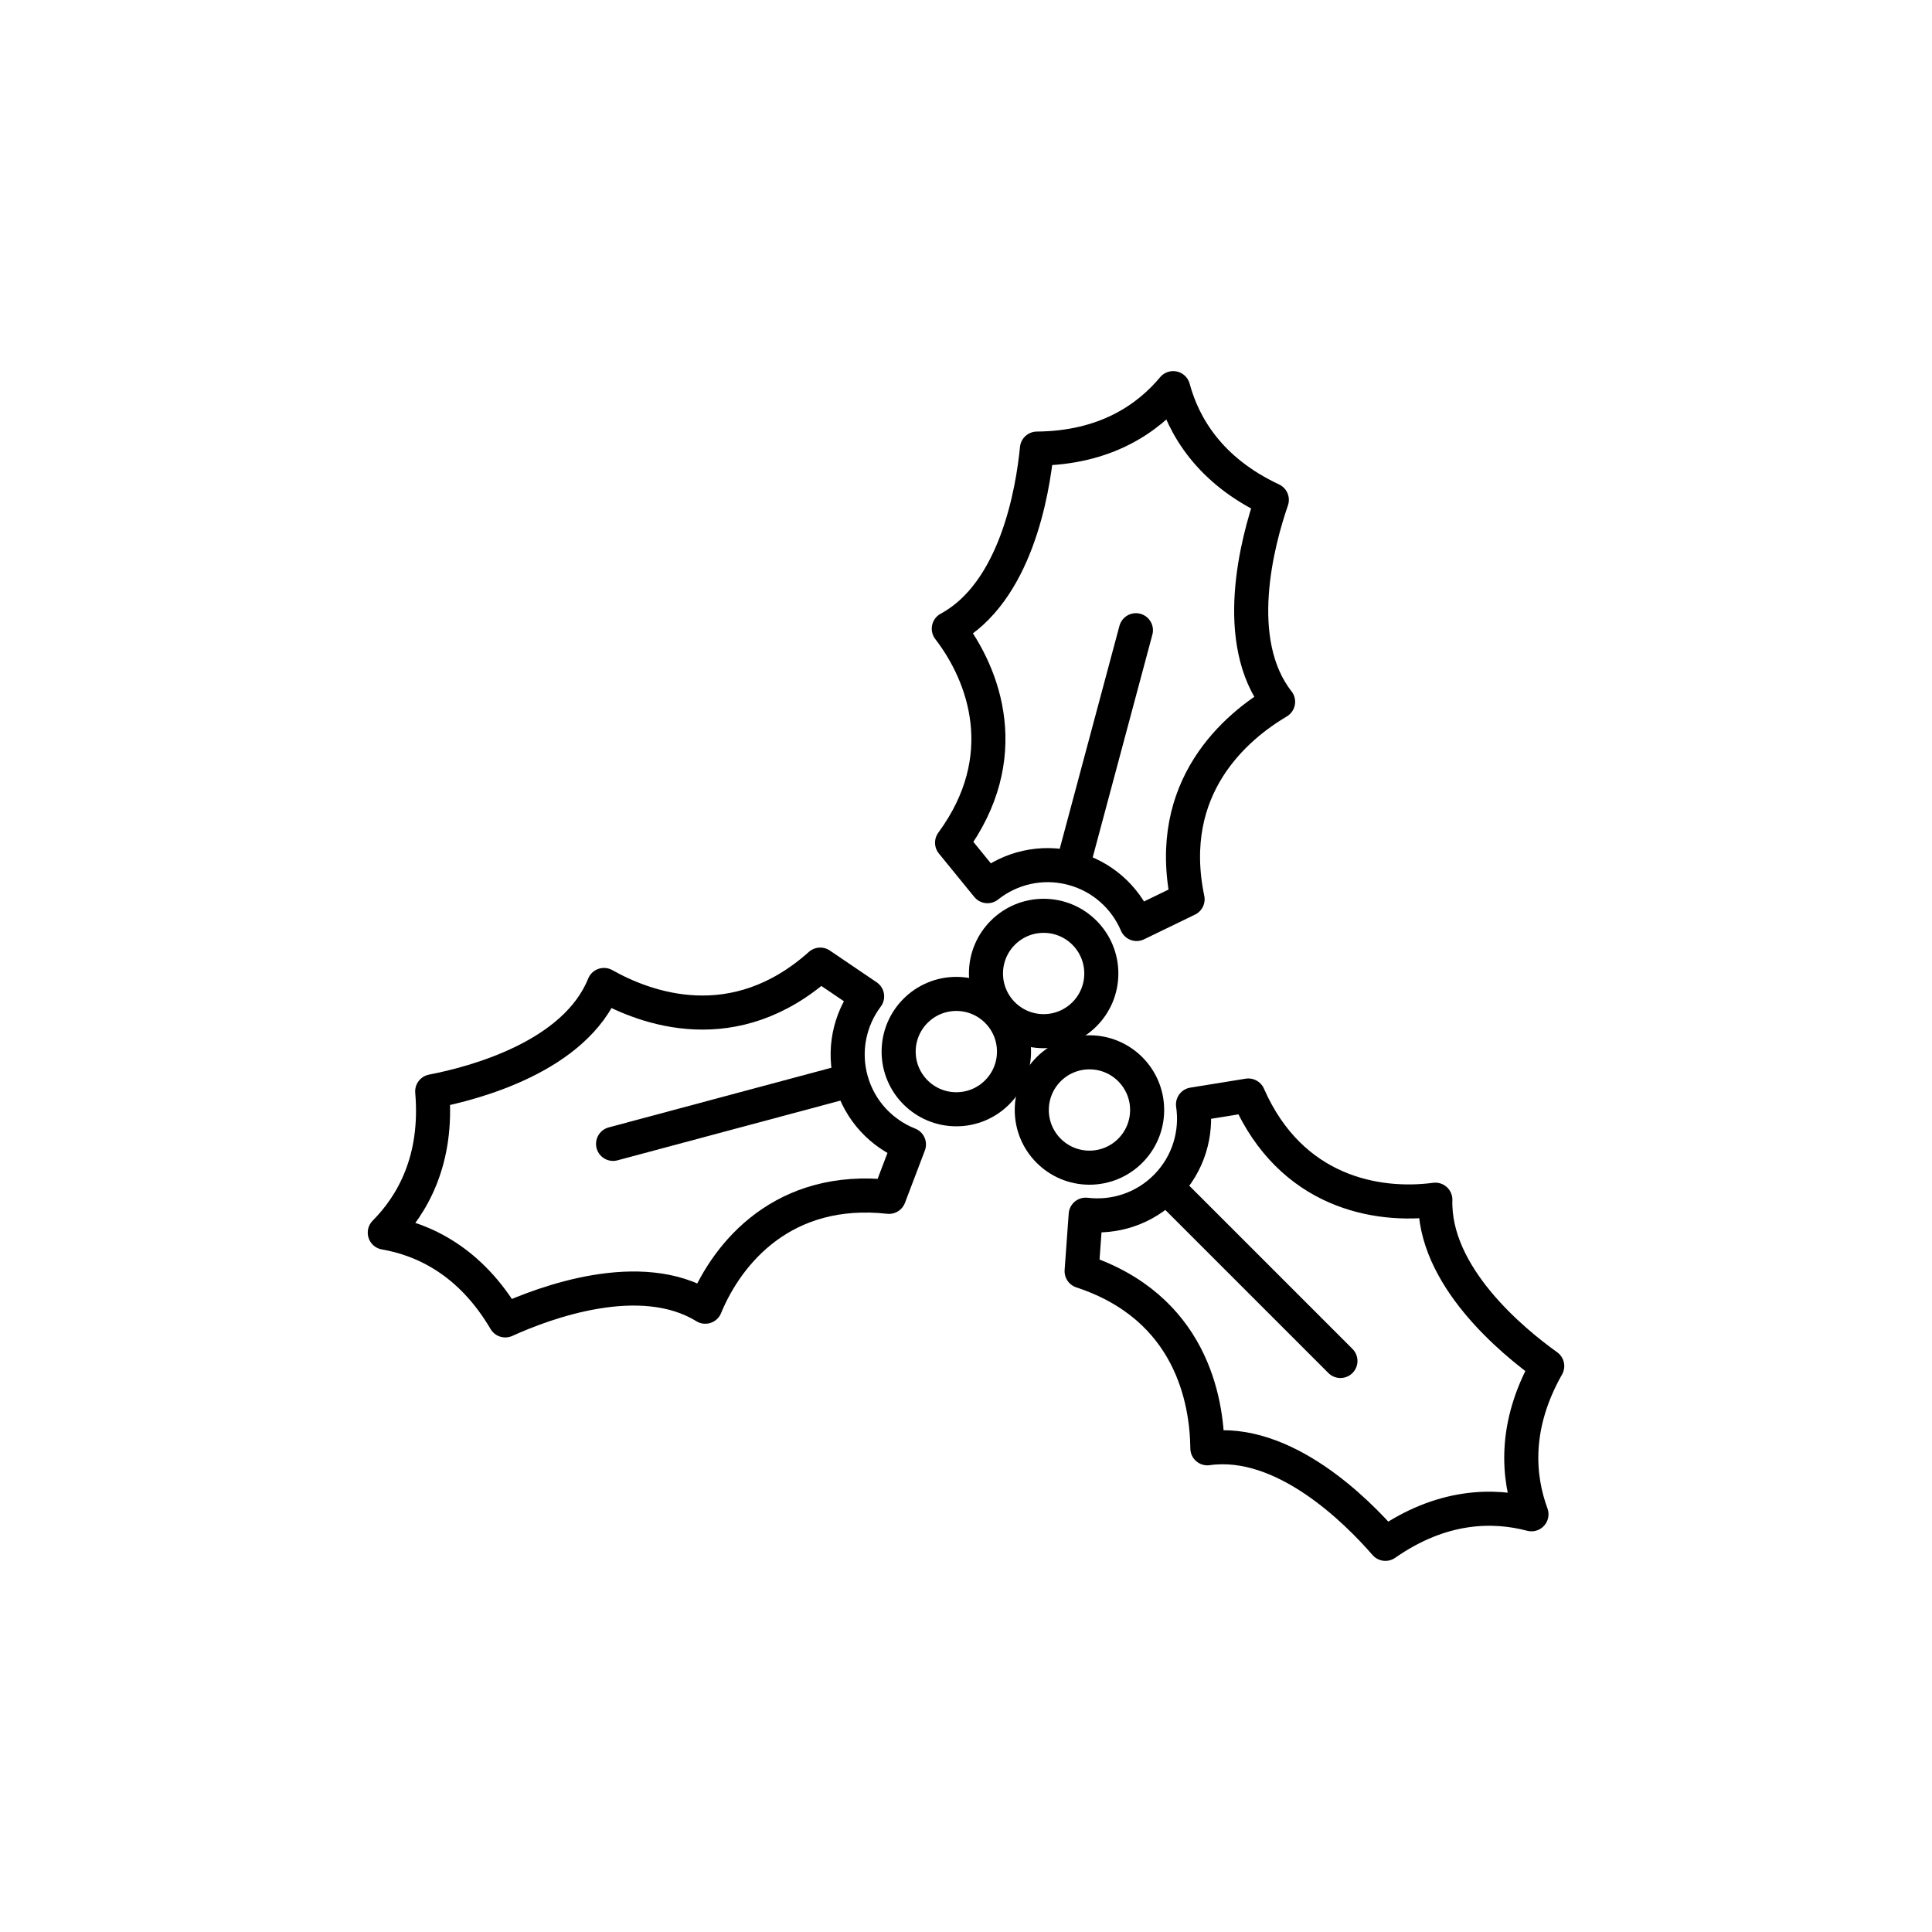 <?xml version="1.0" encoding="utf-8"?>
<!-- Generator: Adobe Illustrator 16.0.0, SVG Export Plug-In . SVG Version: 6.00 Build 0)  -->
<!DOCTYPE svg PUBLIC "-//W3C//DTD SVG 1.1//EN" "http://www.w3.org/Graphics/SVG/1.1/DTD/svg11.dtd">
<svg version="1.1" xmlns="http://www.w3.org/2000/svg" xmlns:xlink="http://www.w3.org/1999/xlink" x="0px" y="0px"
	 width="453.543px" height="453.543px" viewBox="0 0 453.543 453.543" enable-background="new 0 0 453.543 453.543"
	 xml:space="preserve">
<g id="kvadrat" display="none">
</g>
<g id="color" display="none">
	<g id="rdeča7bela" display="inline">
	</g>
	<g display="inline">
		<g>
			
				<path fill="#39A935" stroke="#000000" stroke-width="8" stroke-linecap="round" stroke-linejoin="round" stroke-miterlimit="10" d="
				M283.435,339.993c17.923-2.528,35.073,14.691,41.79,22.43c13.245-9.24,25.354-9.301,34.29-6.941
				c-3.189-8.67-4.263-20.738,3.7-34.792c-8.266-5.912-26.772-21.19-26.263-39.058c-13.774,1.839-33.924-1.751-43.898-24.458
				l-12.992,2.099c1.01,6.79-1.058,13.958-6.234,19.24c-5.138,5.242-12.193,7.459-18.956,6.638l-0.958,13.265
				C279.592,306.872,283.316,328.697,283.435,339.993z"/>
			
				<circle fill="#E20613" stroke="#000000" stroke-width="8" stroke-linecap="round" stroke-linejoin="round" stroke-miterlimit="10" cx="255.753" cy="260.574" r="13.54"/>
			
				<line fill="none" stroke="#000000" stroke-width="8" stroke-linecap="round" stroke-linejoin="round" stroke-miterlimit="10" x1="314.671" y1="319.492" x2="276.4" y2="281.22"/>
		</g>
		<g>
			
				<path fill="#39A935" stroke="#000000" stroke-width="8" stroke-linecap="round" stroke-linejoin="round" stroke-miterlimit="10" d="
				M300.034,164.75c-11.15-14.257-4.813-37.719-1.47-47.406c-14.625-6.85-20.732-17.307-23.156-26.226
				c-5.916,7.096-15.827,14.062-31.981,14.193c-0.987,10.113-4.966,33.781-20.694,42.273c8.482,11.01,15.445,30.254,0.77,50.246
				l8.313,10.202c5.375-4.271,12.617-6.063,19.78-4.221c7.108,1.827,12.556,6.829,15.227,13.096l11.966-5.802
				C273.271,184.639,290.312,170.501,300.034,164.75z"/>
			
				<circle fill="#E20613" stroke="#000000" stroke-width="8" stroke-linecap="round" stroke-linejoin="round" stroke-miterlimit="10" cx="244.998" cy="228.531" r="13.54"/>
			
				<line fill="none" stroke="#000000" stroke-width="8" stroke-linecap="round" stroke-linejoin="round" stroke-miterlimit="10" x1="266.66" y1="147.949" x2="252.653" y2="200.229"/>
		</g>
		<g>
			
				<path fill="#39A935" stroke="#000000" stroke-width="8" stroke-linecap="round" stroke-linejoin="round" stroke-miterlimit="10" d="
				M141.784,231.225c-6.772,16.785-30.26,23.028-40.321,24.975c1.38,16.091-4.622,26.608-11.134,33.167
				c9.104,1.574,20.091,6.676,28.283,20.601c9.251-4.201,31.739-12.59,46.955-3.215c5.295-12.85,18.479-28.505,43.131-25.79
				l4.677-12.301c-6.385-2.519-11.56-7.893-13.545-15.018c-1.972-7.07-0.363-14.29,3.729-19.735l-11.009-7.462
				C172.39,244.458,151.625,236.771,141.784,231.225z"/>
			
				<circle fill="#E20613" stroke="#000000" stroke-width="8" stroke-linecap="round" stroke-linejoin="round" stroke-miterlimit="10" cx="224.501" cy="246.865" r="13.54"/>
			
				<line fill="none" stroke="#000000" stroke-width="8" stroke-linecap="round" stroke-linejoin="round" stroke-miterlimit="10" x1="143.919" y1="268.528" x2="196.201" y2="254.519"/>
		</g>
	</g>
</g>
<g id="cb">
	<g id="rdeča7bela_copy">
	</g>
	<g>
		<g>
			<path fill="none" stroke="#000000" stroke-width="8" stroke-linecap="round" stroke-linejoin="round" stroke-miterlimit="10" d="
				M283.435,339.993c17.923-2.528,35.073,14.691,41.79,22.43c13.245-9.24,25.354-9.301,34.29-6.941
				c-3.189-8.67-4.263-20.738,3.7-34.792c-8.266-5.912-26.772-21.19-26.263-39.058c-13.774,1.839-33.924-1.751-43.898-24.458
				l-12.992,2.099c1.01,6.79-1.058,13.958-6.234,19.24c-5.138,5.242-12.193,7.459-18.956,6.638l-0.958,13.265
				C279.592,306.872,283.316,328.697,283.435,339.993z"/>
			
				<circle fill="none" stroke="#000000" stroke-width="8" stroke-linecap="round" stroke-linejoin="round" stroke-miterlimit="10" cx="255.753" cy="260.574" r="13.54"/>
			
				<line fill="none" stroke="#000000" stroke-width="8" stroke-linecap="round" stroke-linejoin="round" stroke-miterlimit="10" x1="314.671" y1="319.492" x2="276.4" y2="281.22"/>
		</g>
		<g>
			<path fill="none" stroke="#000000" stroke-width="8" stroke-linecap="round" stroke-linejoin="round" stroke-miterlimit="10" d="
				M300.034,164.75c-11.15-14.257-4.813-37.719-1.47-47.406c-14.625-6.85-20.732-17.307-23.156-26.226
				c-5.916,7.096-15.827,14.062-31.981,14.193c-0.987,10.113-4.966,33.781-20.694,42.273c8.482,11.01,15.445,30.254,0.77,50.246
				l8.313,10.202c5.375-4.271,12.617-6.063,19.78-4.221c7.108,1.827,12.556,6.829,15.227,13.096l11.966-5.802
				C273.271,184.639,290.312,170.501,300.034,164.75z"/>
			
				<circle fill="none" stroke="#000000" stroke-width="8" stroke-linecap="round" stroke-linejoin="round" stroke-miterlimit="10" cx="244.998" cy="228.531" r="13.54"/>
			
				<line fill="none" stroke="#000000" stroke-width="8" stroke-linecap="round" stroke-linejoin="round" stroke-miterlimit="10" x1="266.66" y1="147.949" x2="252.653" y2="200.229"/>
		</g>
		<g>
			<path fill="none" stroke="#000000" stroke-width="8" stroke-linecap="round" stroke-linejoin="round" stroke-miterlimit="10" d="
				M141.784,231.225c-6.772,16.785-30.26,23.028-40.321,24.975c1.38,16.091-4.622,26.608-11.134,33.167
				c9.104,1.574,20.091,6.676,28.283,20.601c9.251-4.201,31.739-12.59,46.955-3.215c5.295-12.85,18.479-28.505,43.131-25.79
				l4.677-12.301c-6.385-2.519-11.56-7.893-13.545-15.018c-1.972-7.07-0.363-14.29,3.729-19.735l-11.009-7.462
				C172.39,244.458,151.625,236.771,141.784,231.225z"/>
			
				<circle fill="none" stroke="#000000" stroke-width="8" stroke-linecap="round" stroke-linejoin="round" stroke-miterlimit="10" cx="224.501" cy="246.865" r="13.54"/>
			
				<line fill="none" stroke="#000000" stroke-width="8" stroke-linecap="round" stroke-linejoin="round" stroke-miterlimit="10" x1="143.919" y1="268.528" x2="196.201" y2="254.519"/>
		</g>
	</g>
</g>
<g id="pivot">
	<circle fill="none" cx="227.004" cy="336.131" r="14.133"/>
</g>
</svg>
